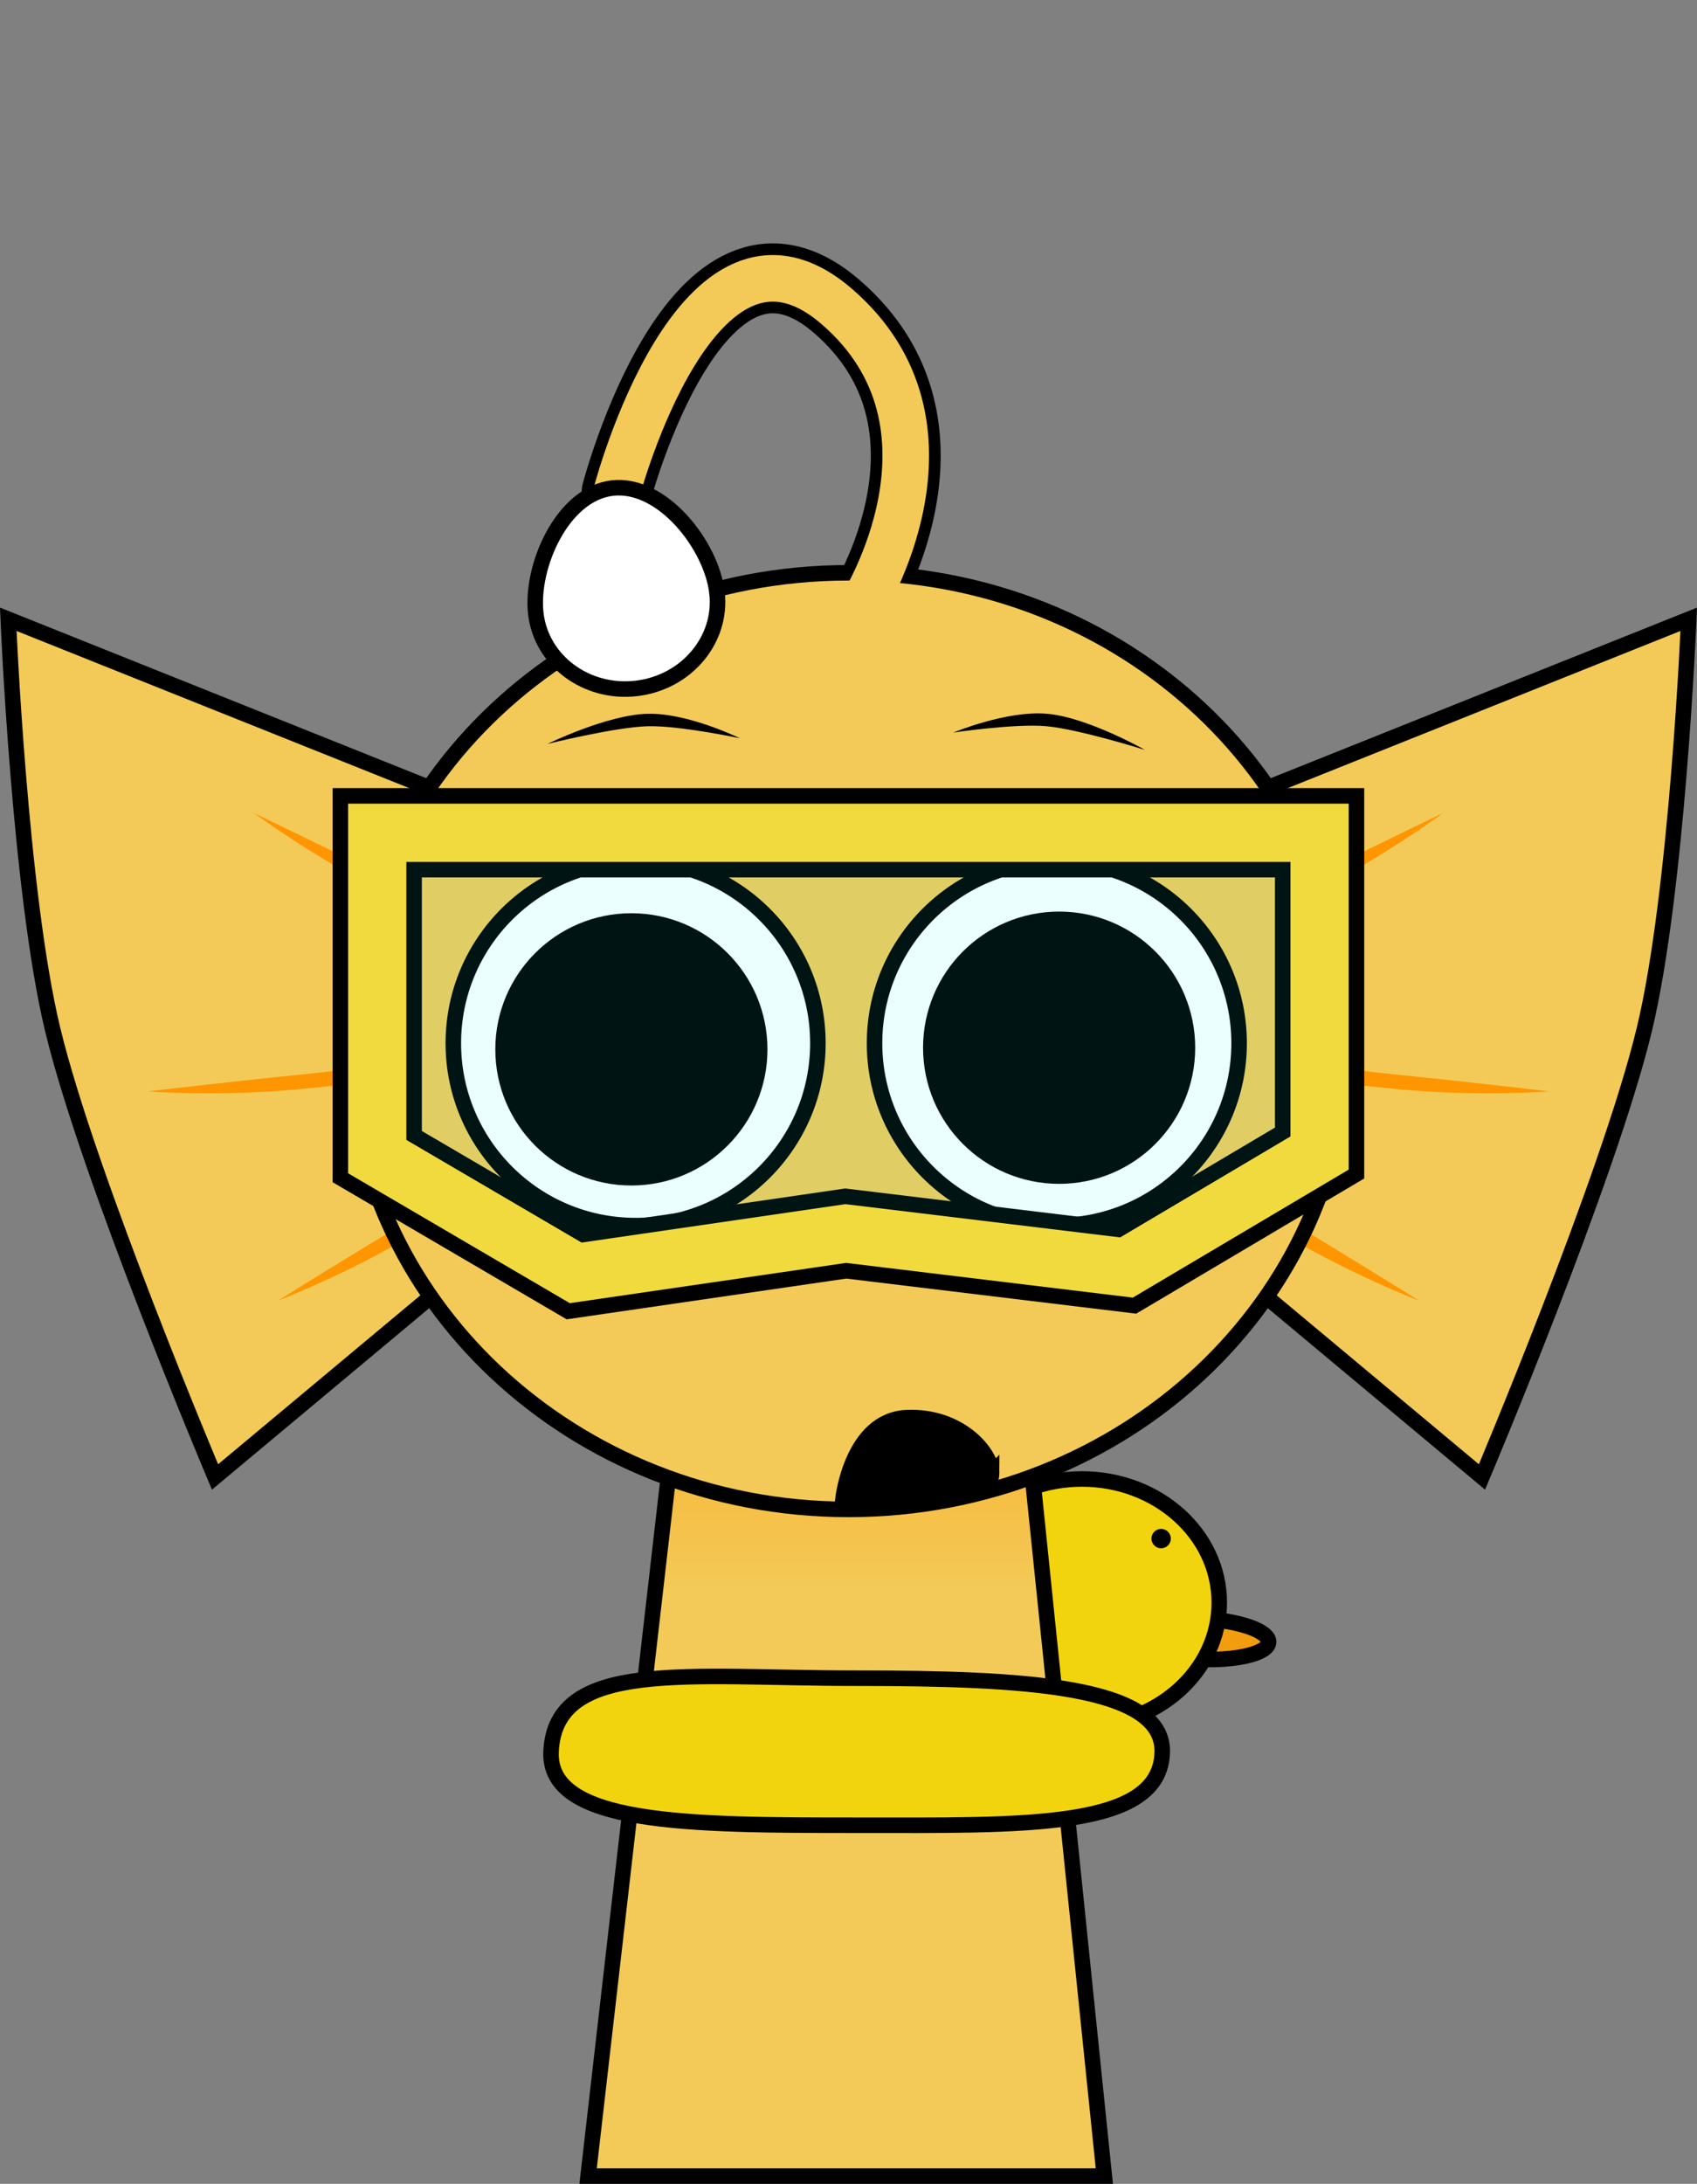 <svg version="1.1" xmlns="http://www.w3.org/2000/svg" xmlns:xlink="http://www.w3.org/1999/xlink" width="218.597" height="281.185" viewBox="0,0,218.597,281.185"><rect x="0" y="0" width="218.597" height="281.185" fill="#808080" stroke="none"/><defs><linearGradient x1="320.087" y1="187.072" x2="320.087" y2="244.232" gradientUnits="userSpaceOnUse" id="color-1"><stop offset="0" stop-color="#ff9600"/><stop offset="1" stop-color="#ff9600" stop-opacity="0"/></linearGradient></defs><g transform="translate(-210.598,-38.888)"><g stroke-miterlimit="10"><path d="M214.524,306.613v-267.725h213.182v267.725z" fill="none" stroke="none" stroke-width="0" stroke-linecap="butt"/><g stroke-linecap="butt"><g><path d="M374.013,250.325c-0.068,1.446 -4.1,2.432 -9.006,2.202c-4.906,-0.23 -8.828,-1.589 -8.76,-3.035c0.068,-1.446 4.1,-2.432 9.006,-2.202c4.906,0.23 8.828,1.589 8.76,3.035z" fill="#f29d0f" stroke="#000000" stroke-width="2"/><path d="M367.657,245.228c0,8.789 -7.921,15.913 -17.692,15.913c-9.771,0 -17.692,-7.125 -17.692,-15.913c0,-8.789 7.921,-15.913 17.692,-15.913c9.771,0 17.692,7.125 17.692,15.913z" fill="#f2d40e" stroke="#000000" stroke-width="2"/><path d="M358.918,236.991c0,-0.69 0.56,-1.25 1.25,-1.25c0.69,0 1.25,0.56 1.25,1.25c0,0.69 -0.56,1.25 -1.25,1.25c-0.69,0 -1.25,-0.56 -1.25,-1.25z" fill="#000000" stroke="none" stroke-width="0.5"/></g><g stroke="#000000"><path d="M286.352,319.072l15.143,-131.842l37.783,-0.158l13.574,132z" fill="#f3ca58" stroke-width="0"/><path d="M295.019,243.611l6.476,-56.381l37.783,-0.158l5.878,57.16z" fill="url(#color-1)" stroke-width="0"/><path d="M286.352,319.072l15.143,-131.842l37.783,-0.158l13.574,132z" fill="none" stroke-width="2"/></g><path d="M360.31,264.434c-0.169,10.051 -17.735,9.467 -39.436,9.467c-21.701,0 -39.704,-0.069 -39.293,-9.467c0.526,-12.016 17.592,-9.467 39.293,-9.467c21.701,0 39.58,0.948 39.436,9.467z" fill="#f2d40e" stroke="#000000" stroke-width="2"/></g><path d="" fill="none" stroke="#000000" stroke-width="2" stroke-linecap="round"/><g><g><path d="M290.025,102.281c0,0 10.369,-39.428 28.332,-23.955c17.963,15.473 3.225,38.697 3.225,38.697" fill="none" stroke="#000000" stroke-width="9" stroke-linecap="round"/><g stroke="#000000"><path d="M371.269,141.369l56.863,-22.745c0,0 -1.464,35.164 -5.722,52.819c-4.595,19.05 -20.913,57.614 -20.913,57.614l-29.03,-24.241z" fill="#f3ca58" stroke-width="2" stroke-linecap="round"/><path d="M376.319,195.901c9,5.4 17.082,10.462 17.082,10.462c0,0 -8.904,-3.393 -17.904,-8.793c-9,-5.4 -16.308,-9.856 -15.586,-11.061c0.723,-1.205 7.408,3.992 16.408,9.392z" fill="#ff9600" stroke-width="0" stroke-linecap="butt"/><path d="M390.224,177.222c10.443,1.053 19.911,2.192 19.911,2.192c0,0 -9.501,0.721 -19.944,-0.332c-10.443,-1.053 -18.953,-1.973 -18.812,-3.371c0.141,-1.398 8.402,0.457 18.845,1.511z" fill="#ff9600" stroke-width="0" stroke-linecap="butt"/><path d="M378.48,152.379c9.385,-4.698 17.993,-8.803 17.993,-8.803c0,0 -7.64,5.694 -17.026,10.392c-9.385,4.698 -17.067,8.476 -17.696,7.219c-0.629,-1.256 7.343,-4.11 16.728,-8.808z" fill="#ff9600" stroke-width="0" stroke-linecap="butt"/></g><g stroke="#000000"><path d="M267.327,204.816l-29.03,24.241c0,0 -16.319,-38.564 -20.913,-57.614c-4.258,-17.654 -5.722,-52.819 -5.722,-52.819l56.863,22.745z" fill="#f3ca58" stroke-width="2" stroke-linecap="round"/><path d="M279.882,186.509c0.723,1.205 -6.586,5.661 -15.586,11.061c-9,5.4 -17.904,8.793 -17.904,8.793c0,0 8.082,-5.062 17.082,-10.462c9,-5.4 15.685,-10.597 16.408,-9.392z" fill="#ff9600" stroke-width="0" stroke-linecap="butt"/><path d="M268.414,175.712c0.141,1.398 -8.369,2.318 -18.812,3.371c-10.443,1.053 -19.944,0.332 -19.944,0.332c0,0 9.468,-1.139 19.911,-2.192c10.443,-1.053 18.704,-2.909 18.845,-1.511z" fill="#ff9600" stroke-width="0" stroke-linecap="butt"/><path d="M278.041,161.187c-0.629,1.256 -8.31,-2.521 -17.696,-7.219c-9.385,-4.698 -17.026,-10.392 -17.026,-10.392c0,0 8.608,4.105 17.993,8.803c9.385,4.698 17.357,7.552 16.728,8.808z" fill="#ff9600" stroke-width="0" stroke-linecap="butt"/></g><path d="M255.664,172.935c0,-33.302 28.76,-60.298 64.237,-60.298c35.477,0 64.237,26.996 64.237,60.298c0,33.302 -28.76,60.298 -64.237,60.298c-35.477,0 -64.237,-26.996 -64.237,-60.298z" fill="#f3ca58" stroke="#000000" stroke-width="2" stroke-linecap="butt"/><path d="M268.992,173.211c0,-12.968 10.513,-23.481 23.481,-23.481c12.968,0 23.481,10.513 23.481,23.481c0,12.968 -10.513,23.481 -23.481,23.481c-12.968,0 -23.481,-10.513 -23.481,-23.481z" fill="#ffffff" stroke="#000000" stroke-width="2" stroke-linecap="butt"/><path d="M276.901,174.001c0,-8.3 6.728,-15.028 15.028,-15.028c8.3,0 15.028,6.728 15.028,15.028c0,8.3 -6.728,15.028 -15.028,15.028c-8.3,0 -15.028,-6.728 -15.028,-15.028z" fill="#000000" stroke="#000000" stroke-width="5" stroke-linecap="butt"/><path d="M346.731,196.692c-12.968,0 -23.481,-10.513 -23.481,-23.481c0,-12.968 10.513,-23.481 23.481,-23.481c12.968,0 23.481,10.513 23.481,23.481c0,12.968 -10.513,23.481 -23.481,23.481z" fill="#ffffff" stroke="#000000" stroke-width="2" stroke-linecap="butt"/><path d="M362.056,173.788c0,8.3 -6.728,15.028 -15.028,15.028c-8.3,0 -15.028,-6.728 -15.028,-15.028c0,-8.3 6.728,-15.028 15.028,-15.028c8.3,0 15.028,6.728 15.028,15.028z" fill="#000000" stroke="#000000" stroke-width="5" stroke-linecap="butt"/><path d="M281.123,134.673c0,0 7.606,-3.726 12.83,-3.88c5.224,-0.154 11.946,3.148 11.946,3.148c0,0 -7.864,-1.664 -11.899,-1.545c-4.216,0.125 -12.878,2.277 -12.878,2.277z" fill="#000000" stroke="none" stroke-width="0" stroke-linecap="butt"/><path d="M345.371,132.389c-4.02,-0.364 -11.971,0.821 -11.971,0.821c0,0 6.91,-2.889 12.115,-2.418c5.205,0.471 12.571,4.651 12.571,4.651c0,0 -8.515,-2.673 -12.716,-3.053z" fill="#000000" stroke="none" stroke-width="0" stroke-linecap="butt"/><g stroke-linecap="round"><path d="M380.58,146.115v41.231l-24.877,14.742l-36.164,-4.376l-34.781,5.067l-25.568,-14.972v-41.692z" fill="none" stroke="#000000" stroke-width="11.5"/><path d="M380.58,146.115v41.231l-24.877,14.742l-36.164,-4.376l-34.781,5.067l-25.568,-14.972v-41.692z" fill-opacity="0.082" fill="#00ffff" stroke="#f1da3e" stroke-width="7.5"/></g><path d="M290.025,102.281c0,0 10.369,-39.428 28.332,-23.955c17.963,15.473 3.225,38.697 3.225,38.697" fill="none" stroke="#f3ca58" stroke-width="6" stroke-linecap="round"/><path d="M302.958,115.191c0.703,6.066 -3.951,11.589 -10.396,12.336c-6.445,0.747 -12.239,-3.564 -12.943,-9.63c-0.703,-6.066 3.41,-15.42 9.854,-16.167c6.445,-0.747 12.781,7.395 13.484,13.461z" fill="#ffffff" stroke="#000000" stroke-width="2" stroke-linecap="butt"/></g><path d="M338.335,228.6c0,2.645 -5.315,3.591 -10.026,3.591c-4.711,0 -9.128,-0.299 -9.128,-0.299c0,0 1.125,-10.175 8.23,-10.475c6.8,-0.286 10.924,4.538 10.924,7.183z" fill="#000000" stroke="#000000" stroke-width="2" stroke-linecap="butt"/></g></g></g></svg>
